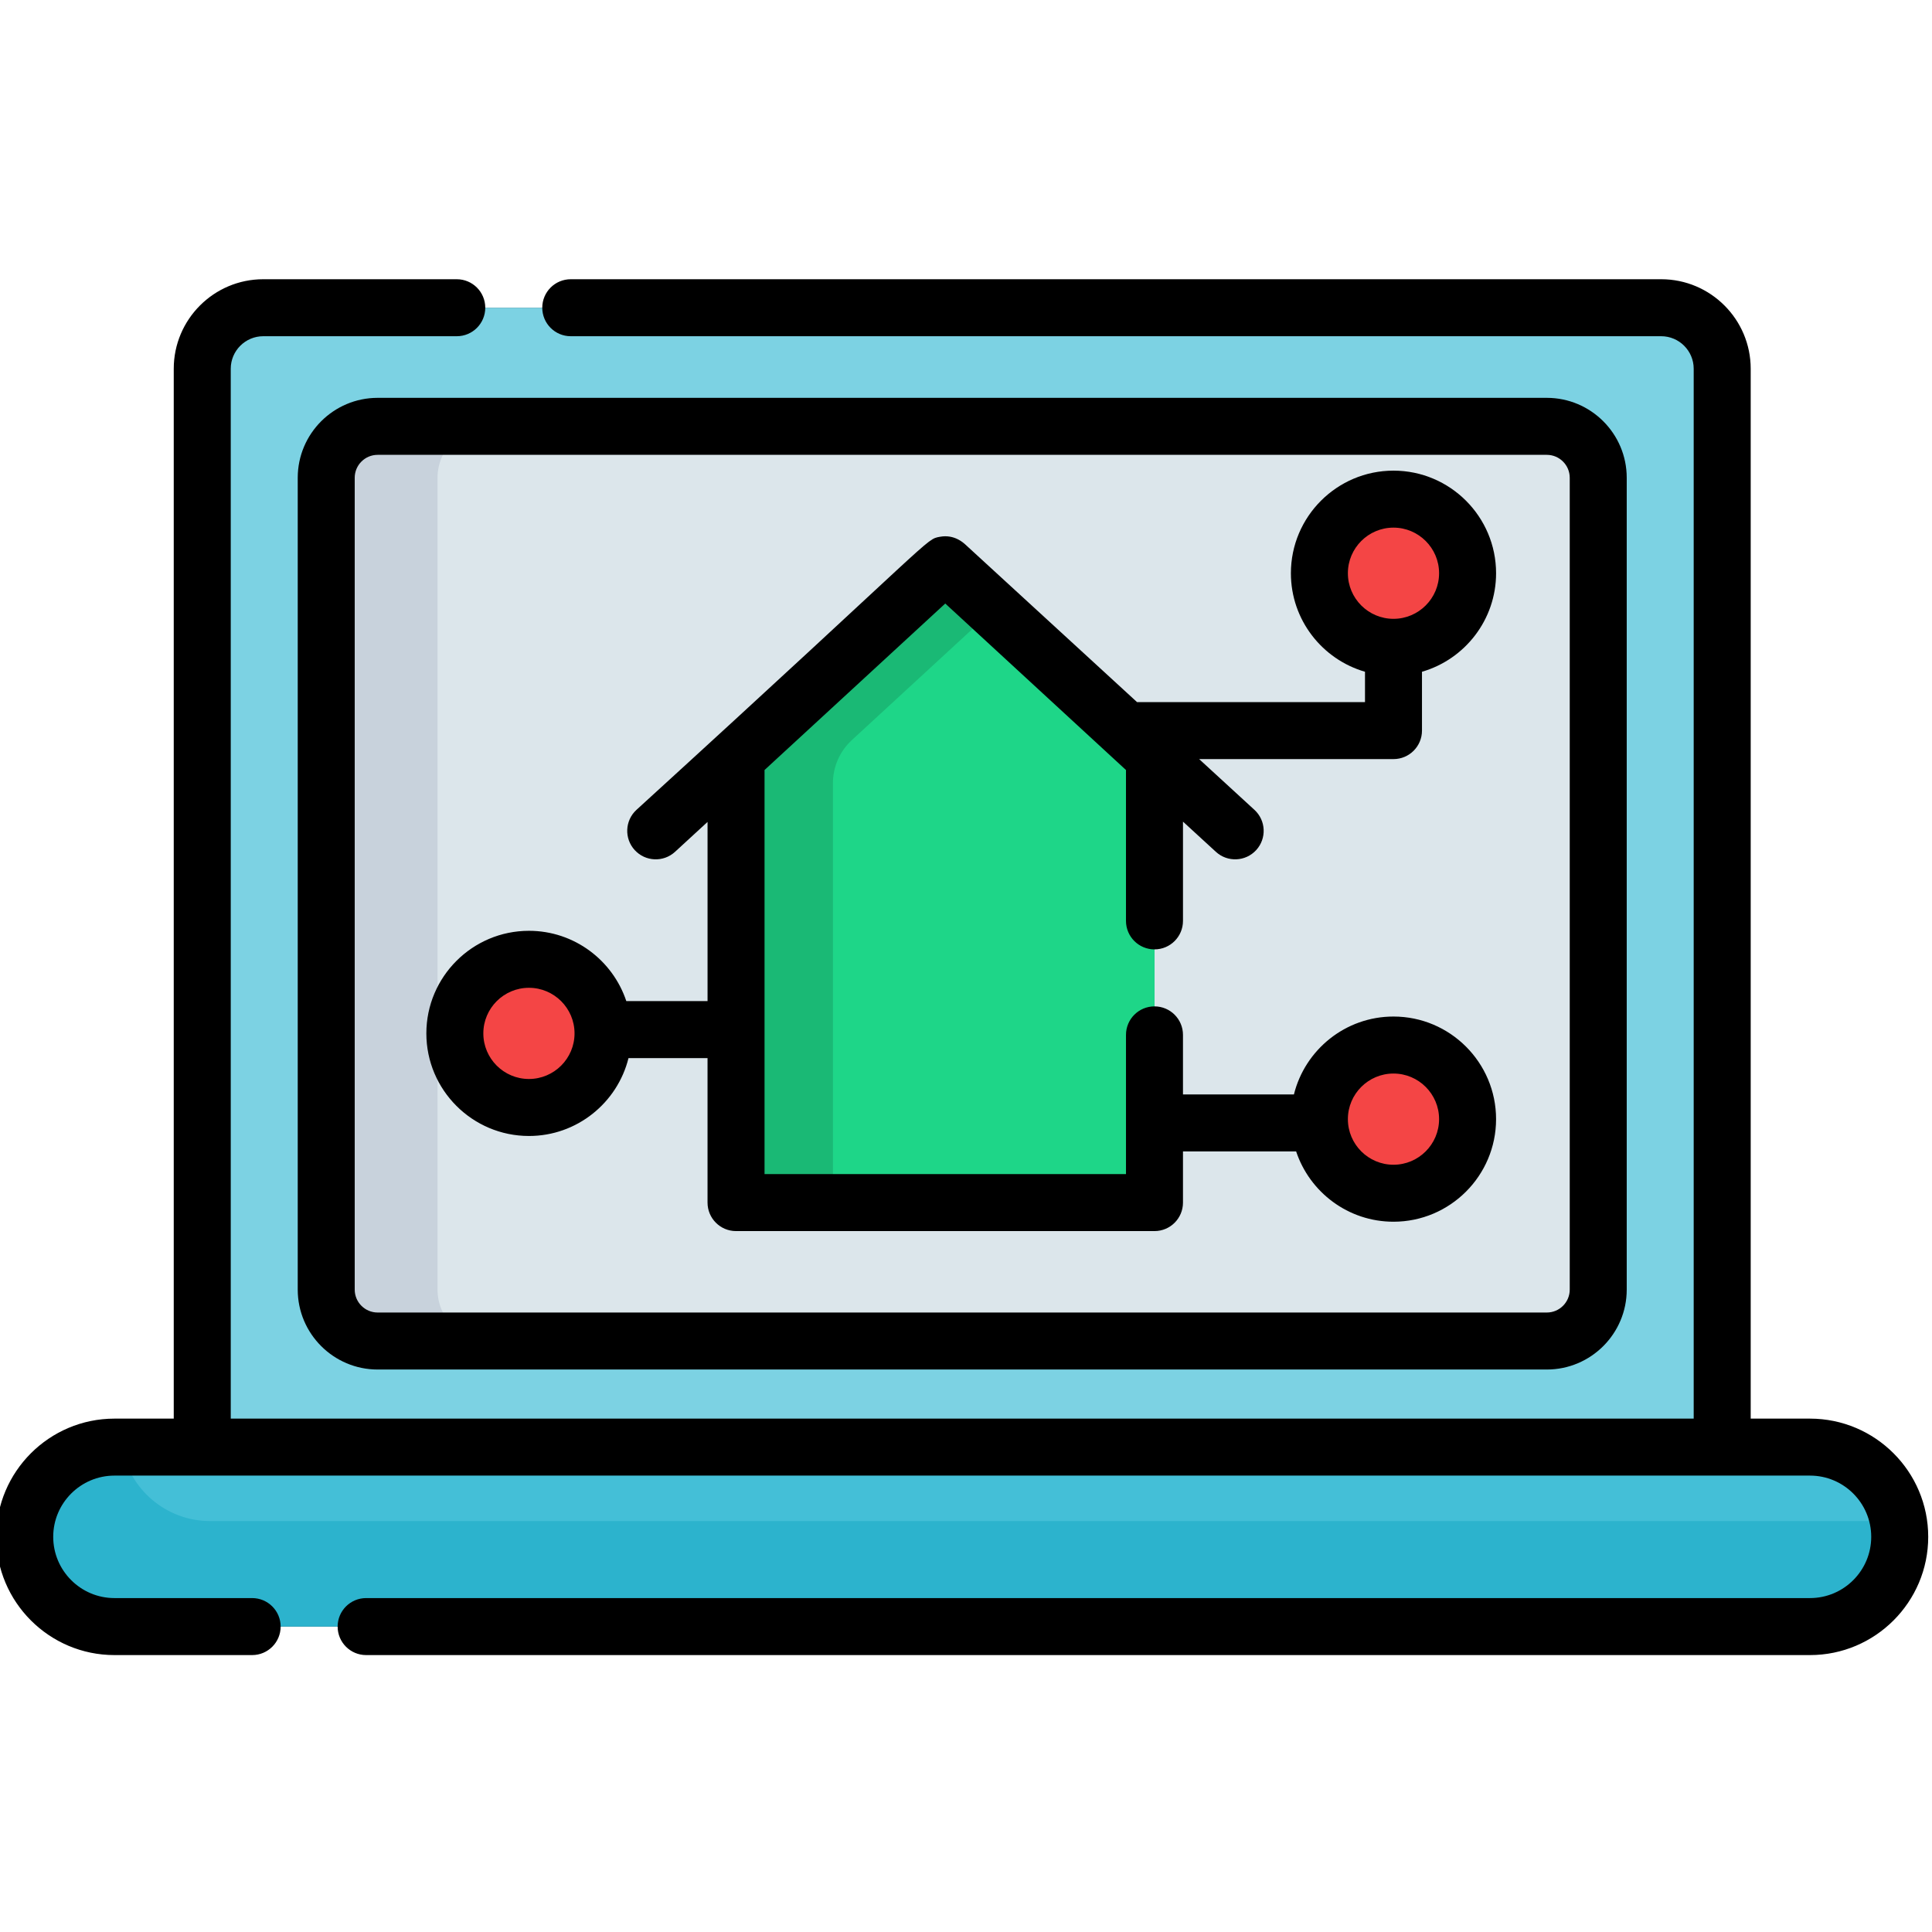 <svg height="511pt" viewBox="1 -73 511.999 511" width="511pt" xmlns="http://www.w3.org/2000/svg"><path d="m479.961 310h-23.266v-285.777c0-8.93-7.242-16.172-16.172-16.172h-370.461c-8.93 0-16.172 7.242-16.172 16.172v285.777h-23.266c-13.133 0-23.781 10.648-23.781 23.781s10.648 23.781 23.781 23.781h449.336c13.133 0 23.781-10.648 23.781-23.781 0-13.137-10.648-23.781-23.781-23.781zm0 0" fill="#4b5055"/><path d="m456.695 320.074h-402.801v-295.852c0-8.93 7.238-16.172 16.168-16.172h370.461c8.93 0 16.172 7.242 16.172 16.172zm0 0" fill="#7cd2e3"/><path d="m423.844 53.113v215.152c0 7.52-6.102 13.621-13.633 13.621h-309.832c-7.535 0-13.637-6.102-13.637-13.621v-215.152c0-7.531 6.102-13.625 13.637-13.625h309.832c7.531 0 13.633 6.094 13.633 13.625zm0 0" fill="#c8d2dc"/><path d="m423.844 53.113v215.152c0 7.52-6.102 13.621-13.633 13.621h-279.625c-7.531 0-13.633-6.102-13.633-13.621v-215.152c0-7.531 6.102-13.625 13.633-13.625h279.625c7.531 0 13.633 6.094 13.633 13.625zm0 0" fill="#dce6eb"/><path d="m503.746 333.773c0 6.578-2.66 12.52-6.969 16.816-4.312 4.312-10.25 6.969-16.816 6.969h-449.336c-13.129 0-23.781-10.645-23.781-23.785 0-6.562 2.656-12.504 6.969-16.805 4.309-4.309 10.25-6.969 16.812-6.969h449.336c11.699 0 21.438 8.461 23.41 19.598.254 1.359.375 2.746.375 4.176zm0 0" fill="#2cb3cd"/><path d="m503.371 329.598h-446.676c-11.699 0-21.438-8.461-23.398-19.598h446.664c11.699 0 21.438 8.461 23.41 19.598zm0 0" fill="#44bfd7"/><path d="m306.949 127.254v113.129c0 2.656-2.152 4.812-4.812 4.812h-101.266c-2.66 0-4.812-2.156-4.812-4.812v-113.129l55.441-51.082 12.836 11.832zm0 0" fill="#1ab975"/><path d="m306.949 127.254v113.129c0 2.656-2.152 4.812-4.812 4.812h-80.402v-111.137c0-4.34 1.812-8.477 5.016-11.426l37.586-34.629zm0 0" fill="#1ed688"/><g fill="#f44545"><path d="m389.922 223.082c0 10.844-8.793 19.637-19.637 19.637s-19.633-8.793-19.633-19.637 8.789-19.633 19.633-19.633 19.637 8.789 19.637 19.633zm0 0"/><path d="m389.922 78.41c0 10.844-8.793 19.637-19.637 19.637s-19.633-8.793-19.633-19.637 8.789-19.633 19.633-19.633 19.637 8.789 19.637 19.633zm0 0"/><path d="m160.809 200.359c0 10.844-8.793 19.637-19.637 19.637s-19.633-8.793-19.633-19.637 8.789-19.637 19.633-19.637 19.637 8.793 19.637 19.637zm0 0"/></g><path d="m79.902 53.113v215.148c0 11.676 9.5 21.176 21.176 21.176h309.844c11.676 0 21.176-9.5 21.176-21.176v-215.148c0-11.68-9.5-21.18-21.176-21.18h-309.844c-11.676 0-21.176 9.5-21.176 21.18zm337.094 0v215.148c0 3.348-2.727 6.07-6.074 6.07h-309.844c-3.348 0-6.074-2.723-6.074-6.07v-215.148c0-3.352 2.727-6.074 6.074-6.074h309.844c3.348 0 6.074 2.723 6.074 6.074zm0 0"/><path d="m480.668 302.449h-15.715v-278.227c0-13.082-10.641-23.723-23.723-23.723h-288.973c-4.172 0-7.551 3.379-7.551 7.551s3.379 7.551 7.551 7.551h288.973c4.75 0 8.617 3.867 8.617 8.621v278.227c-17.734 0-370.961 0-387.695 0v-278.227c0-4.754 3.867-8.621 8.617-8.621h51.281c4.172 0 7.551-3.379 7.551-7.551s-3.379-7.551-7.551-7.551h-51.281c-13.082 0-23.723 10.641-23.723 23.723v278.227h-15.715c-17.277 0-31.332 14.055-31.332 31.328 0 17.277 14.055 31.336 31.332 31.336h36.492c4.172 0 7.551-3.383 7.551-7.555 0-4.168-3.379-7.551-7.551-7.551h-36.492c-8.949 0-16.227-7.281-16.227-16.23 0-8.945 7.277-16.227 16.227-16.227h449.336c8.949 0 16.227 7.281 16.227 16.227 0 8.949-7.277 16.23-16.227 16.23h-382.637c-4.172 0-7.551 3.383-7.551 7.551 0 4.172 3.379 7.555 7.551 7.555h382.637c17.273 0 31.332-14.059 31.332-31.336 0-17.273-14.055-31.328-31.332-31.328zm0 0"/><path d="m141.172 227.547c12.734 0 23.449-8.805 26.387-20.641h20.945v38.293c0 4.172 3.383 7.551 7.555 7.551h110.891c4.172 0 7.551-3.379 7.551-7.551v-13.559h29.988c3.594 10.809 13.797 18.629 25.797 18.629 14.992 0 27.188-12.195 27.188-27.188 0-14.992-12.195-27.188-27.188-27.188-12.734 0-23.445 8.805-26.383 20.645h-29.402v-15.785c0-4.172-3.379-7.551-7.551-7.551s-7.551 3.379-7.551 7.551v36.895h-95.789v-107.086l47.895-44.121 47.891 44.121v39.984c0 4.172 3.383 7.551 7.555 7.551s7.551-3.379 7.551-7.551v-26.305l8.723 8.004c3.066 2.812 7.844 2.625 10.672-.457 2.82-3.07 2.617-7.848-.457-10.668l-14.656-13.453h51.504c4.172 0 7.551-3.379 7.551-7.551v-15.594c11.328-3.281 19.637-13.742 19.637-26.109 0-14.992-12.195-27.188-27.188-27.188-14.992 0-27.188 12.195-27.188 27.188 0 12.367 8.309 22.828 19.637 26.109v8.043h-60.41c-.215-.199-.367-.34-.48-.441-.008-.008-.02-.02-.035-.035.008.008.012.016.02.02-.012-.008-.02-.02-.031-.027-.031-.027-.082-.074-.152-.141-.004-.004-.008-.008-.012-.008-.004-.004-.008-.012-.012-.012h.004c-.051-.043-.047-.039-.016-.012-1.309-1.199-8.879-8.148-44.996-41.297-.156-.086-2.625-2.578-6.484-1.867-4.016.738-.309-.754-80.469 72.379-3.07 2.82-3.273 7.598-.449 10.668 2.824 3.07 7.602 3.273 10.672.453l8.621-7.926v47.48h-21.531c-3.598-10.805-13.801-18.625-25.801-18.625-14.988 0-27.188 12.195-27.188 27.188 0 14.988 12.199 27.184 27.188 27.184zm229.113-16.547c6.664 0 12.086 5.422 12.086 12.082 0 6.664-5.422 12.086-12.086 12.086-6.66 0-12.082-5.422-12.082-12.086 0-6.66 5.422-12.082 12.082-12.082zm-12.082-132.59c0-6.66 5.422-12.082 12.082-12.082 6.664 0 12.086 5.422 12.086 12.082 0 6.664-5.422 12.086-12.086 12.086-6.66 0-12.082-5.422-12.082-12.086zm-217.031 109.867c6.664 0 12.086 5.418 12.086 12.082s-5.422 12.082-12.086 12.082c-6.66 0-12.082-5.418-12.082-12.082s5.422-12.082 12.082-12.082zm0 0"/></svg>